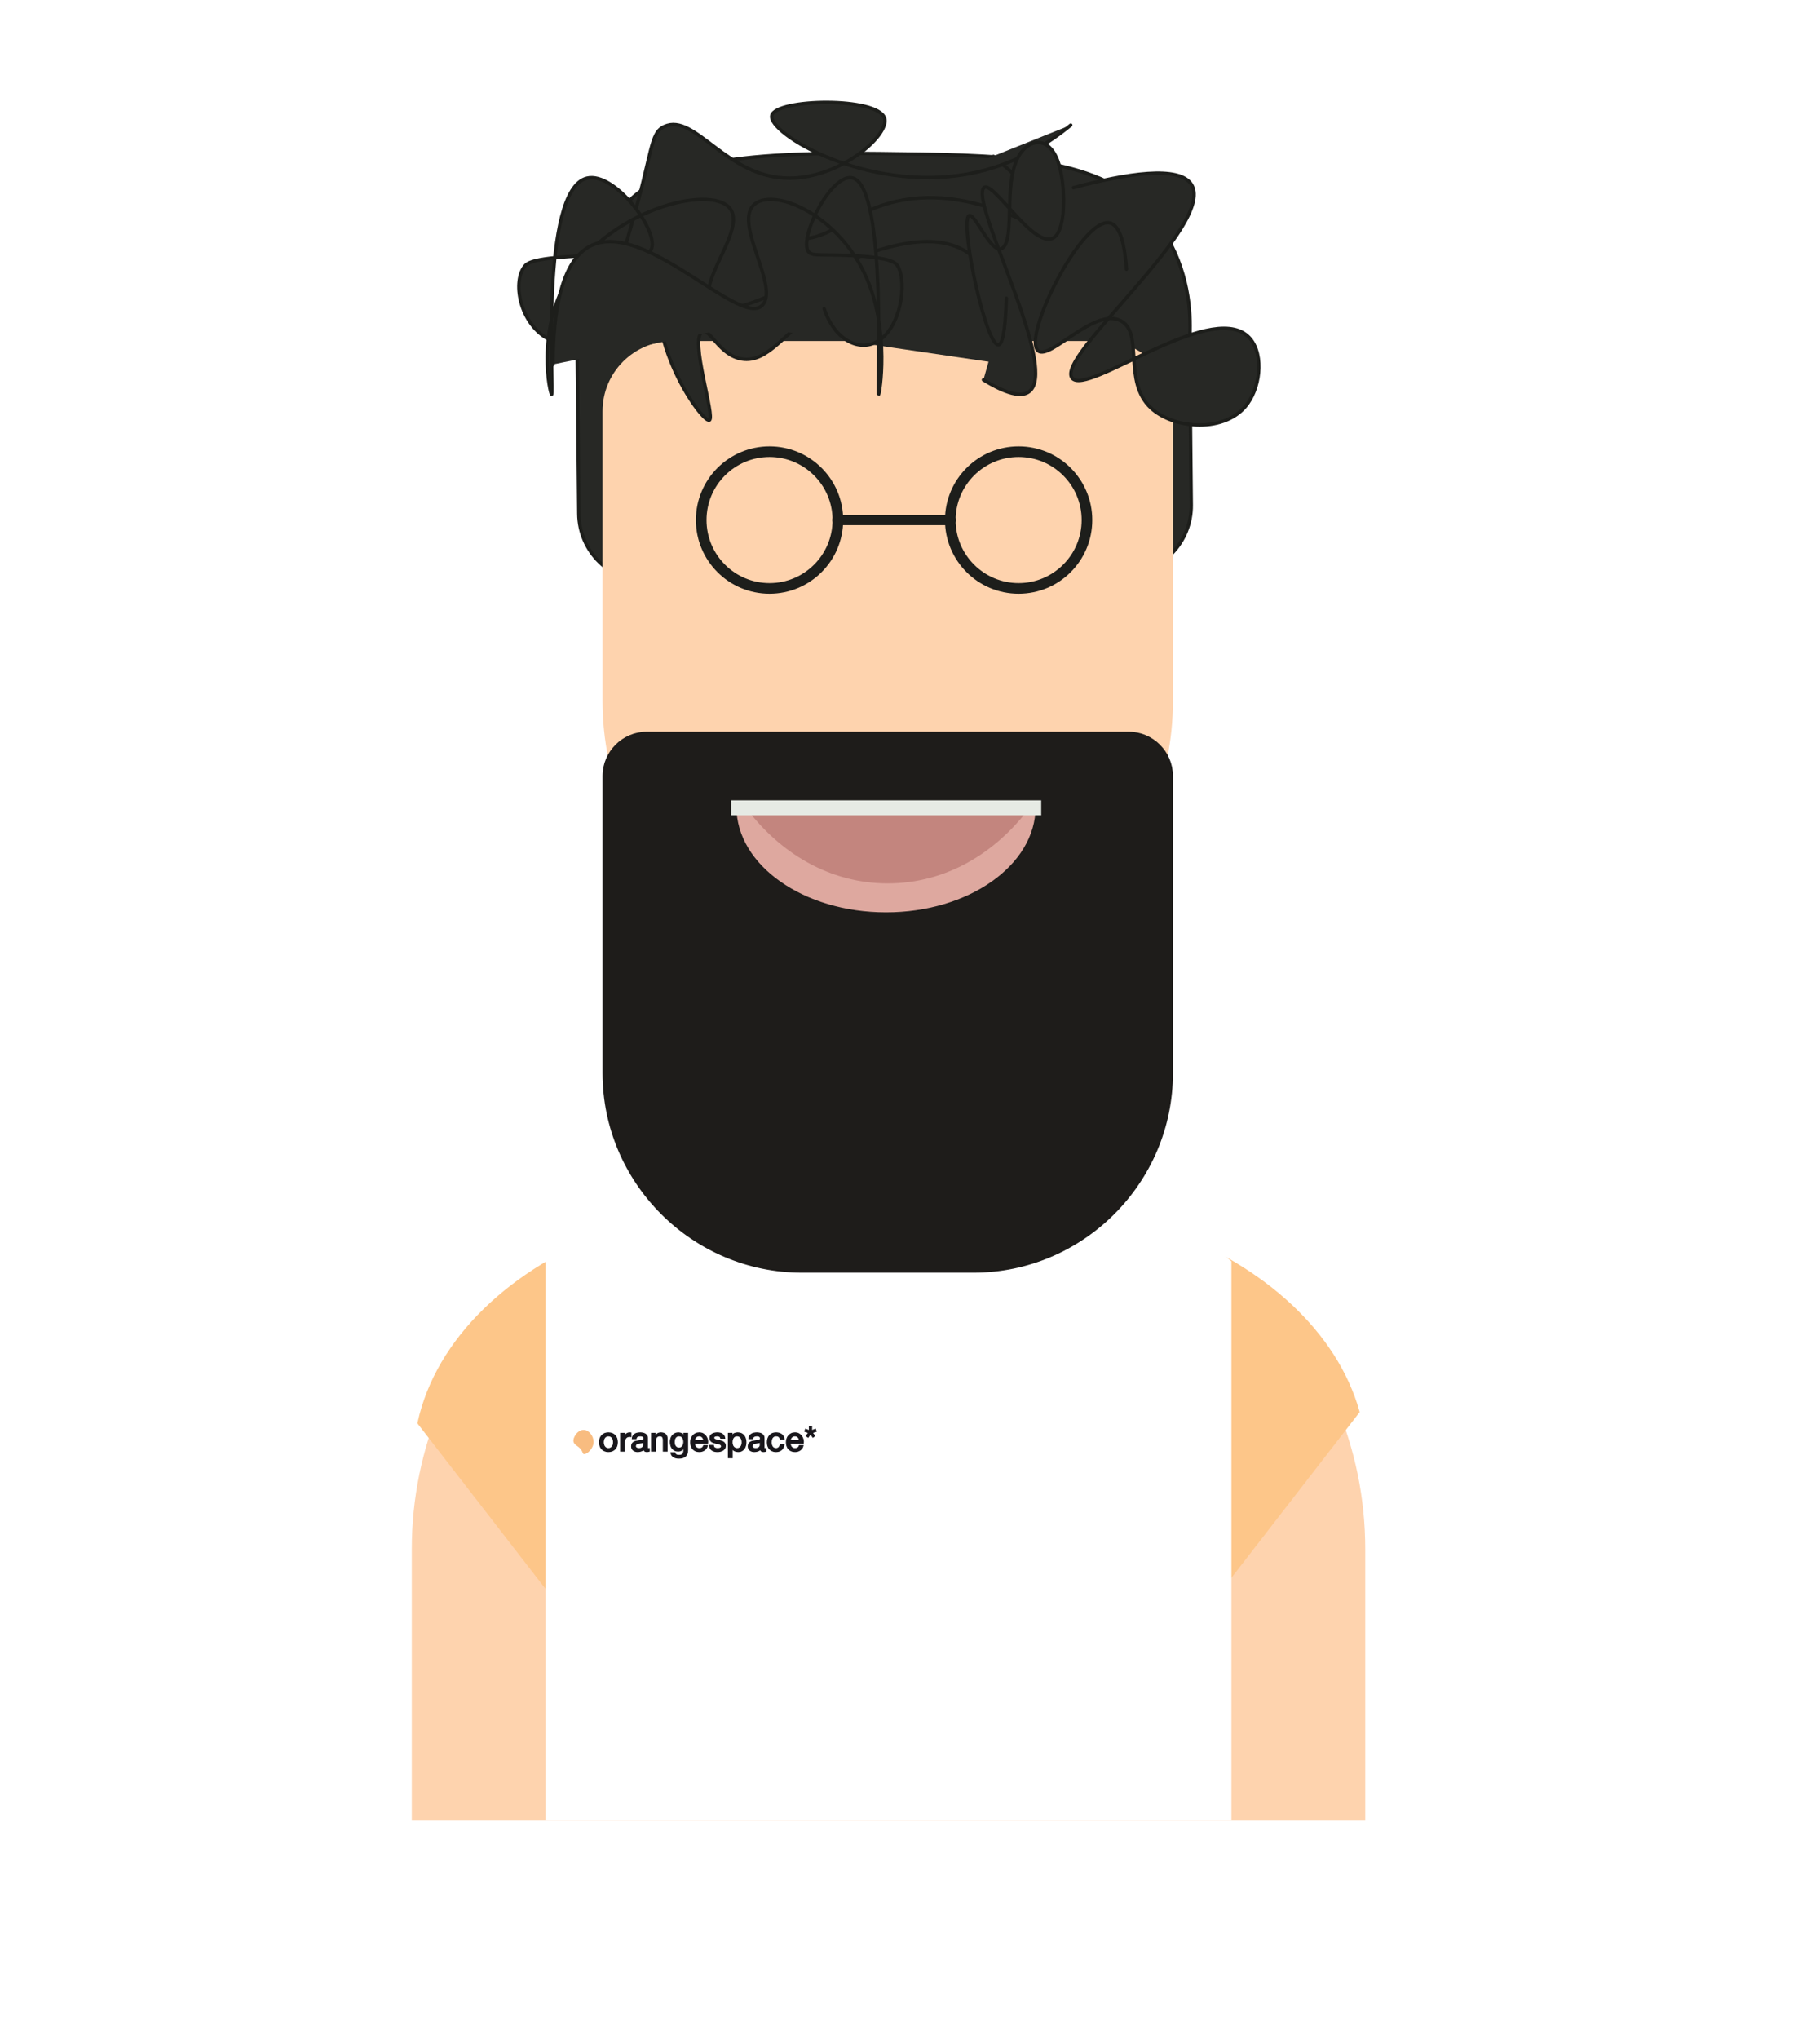 <?xml version="1.0" encoding="UTF-8" standalone="no"?>
<!DOCTYPE svg PUBLIC "-//W3C//DTD SVG 1.1//EN" "http://www.w3.org/Graphics/SVG/1.1/DTD/svg11.dtd">
<svg width="100%" height="100%" viewBox="0 0 2140 2396" version="1.1" xmlns="http://www.w3.org/2000/svg" xmlns:xlink="http://www.w3.org/1999/xlink" xml:space="preserve" xmlns:serif="http://www.serif.com/" style="fill-rule:evenodd;clip-rule:evenodd;stroke-linecap:round;stroke-miterlimit:10;">
    <g transform="matrix(1,0,0,1,-170.157,-555.937)">
        <rect id="Artboard1" x="0" y="0" width="2480.32" height="3507.87" style="fill:white;"/>
        <g id="Artboard11" serif:id="Artboard1">
            <g id="Layer-1" serif:id="Layer 1" transform="matrix(4.167,0,0,4.167,616,488)">
                <g transform="matrix(0.24,0,0,0.24,-172.762,-75.135)">
                    <ellipse cx="1344" cy="1579" rx="1070" ry="1198" style="fill:white;"/>
                </g>
                <g transform="matrix(1,0,0,1,277.767,348.801)">
                    <path d="M0,180.424L-268.087,180.424L-268.087,104.407C-268.087,46.745 -221.342,0 -163.679,0L-104.408,0C-46.745,0 0,46.745 0,104.407L0,180.424Z" style="fill:rgb(254,211,174);fill-rule:nonzero;stroke:rgb(254,211,174);stroke-width:0.96px;"/>
                </g>
                <g transform="matrix(1,0,0,1,276.149,431.678)">
                    <path d="M0,-17.282C-6.234,-39.386 -26.484,-57.922 -53.94,-68.09L-210.116,-68.09C-238.87,-57.44 -259.726,-37.614 -264.85,-14.123L-214.554,50.808L-52.743,50.808L0,-17.282Z" style="fill:rgb(253,198,137);fill-rule:nonzero;stroke:rgb(253,198,137);stroke-width:0.96px;"/>
                </g>
                <g transform="matrix(1,0,0,1.01,172.258,529.225)">
                    <path d="M0,-180.424L-59.272,-180.424C-84.094,-180.424 -106.889,-171.756 -124.807,-157.289L-124.807,0L67.739,0L67.739,-155.461C49.505,-171.024 25.852,-180.424 0,-180.424Z" style="fill:white;fill-rule:nonzero;stroke:white;stroke-width:0.96px;"/>
                </g>
                <g transform="matrix(1,0,0,1,-165.324,-98.845)">
                    <path d="M223.201,525.183C223.128,525.183 223.062,525.171 223.004,525.148C222.793,525.063 222.815,524.869 222.576,524.401C221.785,522.847 220.468,522.856 220.18,521.758C219.998,521.063 220.359,520.42 220.576,520.025C220.999,519.259 221.906,518.368 223,518.368L223.004,518.368C224.529,518.369 225.827,520.105 225.827,521.758C225.827,523.619 224.058,525.183 223.201,525.183Z" style="fill:rgb(248,188,128);fill-rule:nonzero;"/>
                </g>
                <g transform="matrix(1,0,0,1,-165.324,-98.845)">
                    <path d="M231.093,524.292C231.405,524.166 231.668,523.981 231.892,523.747C232.106,523.513 232.272,523.231 232.388,522.909C232.496,522.588 232.554,522.228 232.554,521.838C232.554,521.458 232.496,521.098 232.388,520.776C232.272,520.455 232.106,520.173 231.892,519.939C231.668,519.705 231.405,519.52 231.093,519.384C230.772,519.257 230.411,519.189 230.012,519.189C229.613,519.189 229.252,519.257 228.941,519.384C228.619,519.52 228.356,519.705 228.142,519.939C227.918,520.173 227.753,520.455 227.645,520.776C227.529,521.098 227.47,521.458 227.47,521.838C227.47,522.228 227.529,522.588 227.645,522.909C227.753,523.231 227.918,523.513 228.142,523.747C228.356,523.981 228.619,524.166 228.941,524.292C229.252,524.429 229.613,524.497 230.012,524.497C230.411,524.497 230.772,524.429 231.093,524.292ZM229.369,523.464C229.184,523.357 229.038,523.221 228.921,523.055C228.804,522.89 228.717,522.695 228.668,522.481C228.61,522.276 228.58,522.062 228.58,521.838C228.58,521.624 228.61,521.409 228.668,521.195C228.717,520.981 228.804,520.786 228.921,520.621C229.038,520.455 229.184,520.328 229.369,520.221C229.554,520.114 229.769,520.065 230.012,520.065C230.256,520.065 230.47,520.114 230.655,520.221C230.84,520.328 230.986,520.455 231.103,520.621C231.22,520.786 231.307,520.981 231.366,521.195C231.415,521.409 231.444,521.624 231.444,521.838C231.444,522.062 231.415,522.276 231.366,522.481C231.307,522.695 231.22,522.89 231.103,523.055C230.986,523.221 230.84,523.357 230.655,523.464C230.47,523.572 230.256,523.62 230.012,523.62C229.769,523.62 229.554,523.572 229.369,523.464Z" style="fill:rgb(24,22,27);fill-rule:nonzero;"/>
                </g>
                <g transform="matrix(1,0,0,1,-165.324,-98.845)">
                    <path d="M233.43,524.36L234.541,524.36L234.541,521.965C234.541,521.682 234.58,521.439 234.648,521.224C234.716,521.01 234.813,520.825 234.94,520.679C235.067,520.533 235.213,520.426 235.378,520.348C235.544,520.28 235.719,520.241 235.904,520.241C235.982,520.241 236.06,520.241 236.148,520.251C236.226,520.26 236.304,520.28 236.381,520.289L236.381,519.218C236.333,519.208 236.284,519.208 236.235,519.199C236.187,519.189 236.089,519.189 235.963,519.189C235.797,519.189 235.632,519.218 235.466,519.286C235.3,519.355 235.154,519.432 235.028,519.54C234.891,519.647 234.774,519.773 234.687,519.9C234.589,520.027 234.521,520.163 234.492,520.299L234.473,520.299L234.473,519.325L233.43,519.325L233.43,524.36Z" style="fill:rgb(24,22,27);fill-rule:nonzero;"/>
                </g>
                <g transform="matrix(1,0,0,1,-165.324,-98.845)">
                    <path d="M241.027,520.65C241.027,520.387 240.969,520.153 240.852,519.968C240.735,519.783 240.579,519.637 240.394,519.52C240.2,519.403 239.985,519.316 239.742,519.267C239.498,519.218 239.255,519.189 239.011,519.189C238.729,519.189 238.456,519.218 238.193,519.267C237.93,519.316 237.687,519.413 237.482,519.54C237.268,519.666 237.093,519.841 236.956,520.056C236.82,520.27 236.742,520.543 236.723,520.864L237.833,520.864C237.862,520.591 237.969,520.387 238.174,520.26C238.378,520.134 238.632,520.065 238.943,520.065C239.05,520.065 239.167,520.075 239.294,520.085C239.42,520.104 239.528,520.134 239.635,520.182C239.732,520.231 239.82,520.309 239.888,520.397C239.956,520.484 239.985,520.601 239.985,520.747C239.985,520.913 239.946,521.03 239.868,521.108C239.781,521.195 239.674,521.254 239.537,521.293C239.391,521.332 239.235,521.361 239.05,521.371C238.865,521.39 238.68,521.419 238.476,521.458C238.242,521.487 238.008,521.517 237.784,521.565C237.551,521.614 237.346,521.702 237.161,521.809C236.976,521.916 236.82,522.072 236.713,522.267C236.596,522.461 236.538,522.715 236.538,523.026C236.538,523.27 236.586,523.484 236.684,523.669C236.771,523.854 236.898,524.01 237.064,524.127C237.219,524.253 237.404,524.341 237.609,524.399C237.813,524.468 238.037,524.497 238.261,524.497C238.563,524.497 238.875,524.448 239.196,524.351C239.518,524.253 239.781,524.098 240.005,523.883C240.053,524.107 240.151,524.273 240.297,524.36C240.443,524.448 240.638,524.497 240.862,524.497C240.911,524.497 240.959,524.497 241.027,524.487C241.096,524.477 241.154,524.468 241.222,524.458C241.29,524.448 241.349,524.429 241.417,524.409C241.475,524.399 241.524,524.38 241.563,524.37L241.563,523.601C241.505,523.611 241.456,523.62 241.407,523.62L241.29,523.62C241.183,523.62 241.115,523.591 241.086,523.533C241.047,523.474 241.027,523.377 241.027,523.24L241.027,520.65ZM239.917,522.666C239.917,522.841 239.878,522.987 239.791,523.104C239.703,523.231 239.605,523.328 239.479,523.406C239.352,523.484 239.216,523.542 239.07,523.572C238.924,523.601 238.797,523.62 238.671,523.62C238.573,523.62 238.466,523.611 238.349,523.591C238.223,523.572 238.115,523.533 238.018,523.484C237.911,523.435 237.823,523.377 237.755,523.289C237.687,523.202 237.648,523.104 237.648,522.978C237.648,522.831 237.677,522.715 237.726,522.607C237.775,522.51 237.833,522.432 237.921,522.364C238.008,522.306 238.106,522.257 238.213,522.218C238.32,522.189 238.437,522.159 238.554,522.14C238.797,522.091 239.05,522.062 239.294,522.033C239.537,522.013 239.752,521.945 239.917,521.838L239.917,522.666Z" style="fill:rgb(24,22,27);fill-rule:nonzero;"/>
                </g>
                <g transform="matrix(1,0,0,1,-165.324,-98.845)">
                    <path d="M242.177,524.36L243.287,524.36L243.287,521.39C243.287,521.205 243.316,521.039 243.374,520.874C243.433,520.708 243.511,520.572 243.618,520.445C243.725,520.328 243.852,520.231 243.998,520.163C244.144,520.095 244.319,520.065 244.504,520.065C244.835,520.065 245.079,520.153 245.235,520.328C245.391,520.513 245.478,520.796 245.488,521.195L245.488,524.36L246.598,524.36L246.598,520.903C246.598,520.328 246.442,519.9 246.121,519.617C245.8,519.335 245.371,519.189 244.816,519.189C244.485,519.189 244.183,519.267 243.91,519.423C243.637,519.588 243.413,519.803 243.248,520.085L243.228,520.065L243.228,519.325L242.177,519.325L242.177,524.36Z" style="fill:rgb(24,22,27);fill-rule:nonzero;"/>
                </g>
                <g transform="matrix(1,0,0,1,-165.324,-98.845)">
                    <path d="M252.373,519.325L251.263,519.325L251.263,520.017L251.244,520.017C251.098,519.734 250.893,519.52 250.63,519.384C250.367,519.257 250.075,519.189 249.754,519.189C249.393,519.189 249.082,519.257 248.799,519.393C248.517,519.53 248.273,519.715 248.078,519.939C247.884,520.173 247.738,520.445 247.63,520.747C247.523,521.049 247.475,521.371 247.475,521.711C247.475,522.072 247.514,522.413 247.601,522.734C247.689,523.055 247.825,523.328 248.01,523.572C248.195,523.815 248.429,524.01 248.711,524.146C248.994,524.292 249.335,524.36 249.734,524.36C250.046,524.36 250.338,524.283 250.611,524.127C250.874,523.971 251.088,523.757 251.244,523.474L251.263,523.474L251.263,524.244C251.263,524.662 251.156,524.974 250.952,525.198C250.747,525.422 250.416,525.529 249.968,525.529C249.822,525.529 249.685,525.519 249.559,525.5C249.432,525.49 249.315,525.451 249.208,525.393C249.101,525.344 249.004,525.266 248.926,525.169C248.848,525.071 248.789,524.945 248.76,524.789L247.65,524.789C247.679,525.081 247.757,525.325 247.903,525.529C248.049,525.734 248.225,525.89 248.439,526.016C248.643,526.143 248.877,526.23 249.14,526.279C249.393,526.328 249.646,526.357 249.9,526.357C250.698,526.357 251.312,526.172 251.74,525.792C252.159,525.422 252.373,524.857 252.373,524.098L252.373,519.325ZM249.315,523.338C249.15,523.24 249.013,523.114 248.906,522.958C248.799,522.802 248.711,522.627 248.663,522.422C248.614,522.228 248.585,522.023 248.585,521.819C248.585,521.614 248.604,521.4 248.653,521.185C248.702,520.981 248.77,520.786 248.877,520.621C248.984,520.455 249.121,520.328 249.286,520.221C249.452,520.114 249.666,520.065 249.909,520.065C250.153,520.065 250.357,520.114 250.533,520.202C250.698,520.289 250.844,520.416 250.952,520.572C251.059,520.728 251.137,520.903 251.185,521.108C251.234,521.312 251.263,521.517 251.263,521.731C251.263,521.945 251.244,522.159 251.195,522.364C251.146,522.578 251.068,522.763 250.961,522.929C250.854,523.094 250.708,523.231 250.542,523.328C250.367,523.435 250.153,523.484 249.909,523.484C249.676,523.484 249.481,523.435 249.315,523.338Z" style="fill:rgb(24,22,27);fill-rule:nonzero;"/>
                </g>
                <g transform="matrix(1,0,0,1,-165.324,-98.845)">
                    <path d="M254.311,521.4C254.321,521.215 254.36,521.039 254.428,520.874C254.496,520.708 254.584,520.572 254.701,520.445C254.808,520.328 254.945,520.231 255.11,520.163C255.266,520.095 255.441,520.065 255.636,520.065C255.821,520.065 255.996,520.104 256.152,520.173C256.298,520.251 256.435,520.348 256.542,520.465C256.649,520.591 256.727,520.728 256.795,520.893C256.853,521.059 256.892,521.224 256.902,521.4L254.311,521.4ZM258.012,522.13C258.061,521.75 258.032,521.39 257.944,521.03C257.847,520.679 257.691,520.367 257.486,520.095C257.282,519.822 257.019,519.598 256.707,519.432C256.386,519.267 256.035,519.189 255.636,519.189C255.256,519.189 254.925,519.257 254.623,519.403C254.321,519.549 254.068,519.734 253.863,519.978C253.649,520.221 253.484,520.504 253.376,520.825C253.26,521.147 253.201,521.487 253.201,521.848C253.201,522.237 253.26,522.598 253.367,522.919C253.474,523.24 253.63,523.523 253.844,523.757C254.048,523.99 254.311,524.175 254.613,524.302C254.915,524.429 255.266,524.497 255.665,524.497C255.938,524.497 256.201,524.458 256.454,524.38C256.698,524.312 256.922,524.195 257.126,524.049C257.331,523.903 257.496,523.727 257.642,523.513C257.788,523.299 257.886,523.055 257.944,522.783L256.892,522.783C256.795,523.065 256.649,523.27 256.454,523.406C256.25,523.552 255.987,523.62 255.665,523.62C255.431,523.62 255.227,523.581 255.061,523.494C254.896,523.416 254.75,523.309 254.643,523.172C254.535,523.036 254.448,522.88 254.399,522.695C254.341,522.51 254.311,522.325 254.311,522.13L258.012,522.13Z" style="fill:rgb(24,22,27);fill-rule:nonzero;"/>
                </g>
                <g transform="matrix(1,0,0,1,-165.324,-98.845)">
                    <path d="M258.539,522.744C258.548,523.046 258.607,523.299 258.724,523.513C258.831,523.737 258.987,523.912 259.191,524.059C259.386,524.205 259.62,524.322 259.892,524.39C260.155,524.458 260.448,524.497 260.769,524.497C261.032,524.497 261.295,524.468 261.558,524.409C261.821,524.351 262.064,524.253 262.288,524.127C262.503,524 262.678,523.825 262.814,523.62C262.951,523.416 263.019,523.163 263.019,522.861C263.019,522.617 262.97,522.403 262.882,522.237C262.785,522.072 262.658,521.926 262.512,521.819C262.356,521.711 262.181,521.624 261.986,521.556C261.792,521.487 261.597,521.439 261.392,521.39C261.188,521.341 260.983,521.302 260.788,521.263C260.594,521.224 260.418,521.176 260.272,521.117C260.116,521.069 259.99,521 259.902,520.913C259.805,520.825 259.756,520.718 259.756,520.582C259.756,520.475 259.785,520.377 259.853,520.309C259.922,520.241 260,520.192 260.097,520.153C260.185,520.124 260.292,520.095 260.399,520.085C260.506,520.075 260.594,520.065 260.672,520.065C260.915,520.065 261.139,520.114 261.334,520.202C261.519,520.289 261.645,520.475 261.694,520.737L262.853,520.737C262.824,520.455 262.746,520.221 262.619,520.017C262.493,519.822 262.327,519.666 262.142,519.54C261.947,519.413 261.733,519.325 261.499,519.267C261.256,519.218 261.012,519.189 260.749,519.189C260.525,519.189 260.282,519.208 260.039,519.257C259.785,519.306 259.561,519.384 259.357,519.491C259.152,519.608 258.977,519.754 258.85,519.939C258.714,520.124 258.646,520.358 258.646,520.63C258.646,520.884 258.695,521.098 258.782,521.263C258.87,521.439 258.996,521.585 259.152,521.692C259.298,521.799 259.474,521.887 259.668,521.955C259.853,522.023 260.058,522.072 260.263,522.12C260.467,522.169 260.662,522.208 260.857,522.247C261.051,522.286 261.227,522.335 261.383,522.383C261.529,522.442 261.655,522.52 261.753,522.607C261.85,522.695 261.899,522.812 261.908,522.958C261.918,523.104 261.879,523.211 261.811,523.299C261.733,523.387 261.636,523.455 261.519,523.503C261.402,523.552 261.275,523.581 261.149,523.591C261.012,523.611 260.896,523.62 260.788,523.62C260.487,523.62 260.233,523.552 260.019,523.426C259.805,523.299 259.678,523.065 259.649,522.744L258.539,522.744Z" style="fill:rgb(24,22,27);fill-rule:nonzero;"/>
                </g>
                <g transform="matrix(1,0,0,1,-165.324,-98.845)">
                    <path d="M263.846,526.221L264.957,526.221L264.957,523.708L264.976,523.708C265.064,523.844 265.171,523.961 265.298,524.059C265.424,524.166 265.561,524.244 265.707,524.312C265.853,524.38 266.009,524.419 266.174,524.448C266.34,524.477 266.496,524.497 266.661,524.497C267.031,524.497 267.353,524.419 267.625,524.273C267.898,524.127 268.122,523.932 268.307,523.688C268.482,523.445 268.619,523.172 268.706,522.851C268.794,522.53 268.833,522.208 268.833,521.867C268.833,521.497 268.784,521.147 268.687,520.825C268.59,520.504 268.443,520.212 268.249,519.968C268.054,519.725 267.81,519.54 267.518,519.393C267.216,519.257 266.875,519.189 266.476,519.189C266.155,519.189 265.853,519.247 265.57,519.374C265.288,519.501 265.074,519.715 264.918,520.007L264.898,520.007L264.898,519.325L263.846,519.325L263.846,526.221ZM267.655,522.491C267.606,522.705 267.518,522.89 267.411,523.055C267.294,523.221 267.148,523.357 266.973,523.464C266.797,523.572 266.583,523.62 266.33,523.62C266.106,523.62 265.901,523.572 265.736,523.484C265.561,523.396 265.415,523.27 265.288,523.114C265.161,522.958 265.074,522.773 265.015,522.549C264.947,522.335 264.918,522.101 264.918,521.848C264.918,521.312 265.035,520.874 265.278,520.552C265.512,520.231 265.863,520.065 266.33,520.065C266.554,520.065 266.759,520.114 266.934,520.212C267.109,520.319 267.255,520.445 267.372,520.611C267.489,520.776 267.577,520.971 267.635,521.185C267.693,521.4 267.723,521.624 267.723,521.848C267.723,522.072 267.703,522.286 267.655,522.491Z" style="fill:rgb(24,22,27);fill-rule:nonzero;"/>
                </g>
                <g transform="matrix(1,0,0,1,-165.324,-98.845)">
                    <path d="M273.936,520.65C273.936,520.387 273.878,520.153 273.761,519.968C273.644,519.783 273.488,519.637 273.303,519.52C273.108,519.403 272.894,519.316 272.651,519.267C272.407,519.218 272.164,519.189 271.92,519.189C271.638,519.189 271.365,519.218 271.102,519.267C270.839,519.316 270.596,519.413 270.391,519.54C270.177,519.666 270.002,519.841 269.865,520.056C269.729,520.27 269.651,520.543 269.631,520.864L270.742,520.864C270.771,520.591 270.878,520.387 271.083,520.26C271.287,520.134 271.54,520.065 271.852,520.065C271.959,520.065 272.076,520.075 272.203,520.085C272.329,520.104 272.436,520.134 272.544,520.182C272.641,520.231 272.729,520.309 272.797,520.397C272.865,520.484 272.894,520.601 272.894,520.747C272.894,520.913 272.855,521.03 272.777,521.108C272.69,521.195 272.582,521.254 272.446,521.293C272.3,521.332 272.144,521.361 271.959,521.371C271.774,521.39 271.589,521.419 271.385,521.458C271.151,521.487 270.917,521.517 270.693,521.565C270.459,521.614 270.255,521.702 270.07,521.809C269.885,521.916 269.729,522.072 269.622,522.267C269.505,522.461 269.446,522.715 269.446,523.026C269.446,523.27 269.495,523.484 269.593,523.669C269.68,523.854 269.807,524.01 269.972,524.127C270.128,524.253 270.313,524.341 270.518,524.399C270.722,524.468 270.946,524.497 271.17,524.497C271.472,524.497 271.784,524.448 272.105,524.351C272.427,524.253 272.69,524.098 272.914,523.883C272.962,524.107 273.06,524.273 273.206,524.36C273.352,524.448 273.547,524.497 273.771,524.497C273.819,524.497 273.868,524.497 273.936,524.487C274.004,524.477 274.063,524.468 274.131,524.458C274.199,524.448 274.258,524.429 274.326,524.409C274.384,524.399 274.433,524.38 274.472,524.37L274.472,523.601C274.413,523.611 274.365,523.62 274.316,523.62L274.199,523.62C274.092,523.62 274.024,523.591 273.995,523.533C273.956,523.474 273.936,523.377 273.936,523.24L273.936,520.65ZM272.826,522.666C272.826,522.841 272.787,522.987 272.699,523.104C272.612,523.231 272.514,523.328 272.388,523.406C272.261,523.484 272.125,523.542 271.979,523.572C271.833,523.601 271.706,523.62 271.579,523.62C271.482,523.62 271.375,523.611 271.258,523.591C271.131,523.572 271.024,523.533 270.927,523.484C270.82,523.435 270.732,523.377 270.664,523.289C270.596,523.202 270.557,523.104 270.557,522.978C270.557,522.831 270.586,522.715 270.635,522.607C270.683,522.51 270.742,522.432 270.829,522.364C270.917,522.306 271.014,522.257 271.122,522.218C271.229,522.189 271.346,522.159 271.462,522.14C271.706,522.091 271.959,522.062 272.203,522.033C272.446,522.013 272.66,521.945 272.826,521.838L272.826,522.666Z" style="fill:rgb(24,22,27);fill-rule:nonzero;"/>
                </g>
                <g transform="matrix(1,0,0,1,-165.324,-98.845)">
                    <path d="M279.595,521.01C279.565,520.699 279.488,520.426 279.361,520.202C279.234,519.978 279.069,519.783 278.864,519.637C278.66,519.491 278.426,519.374 278.163,519.296C277.9,519.228 277.618,519.189 277.325,519.189C276.907,519.189 276.546,519.257 276.244,519.393C275.933,519.54 275.67,519.725 275.465,519.968C275.261,520.212 275.105,520.504 274.998,520.835C274.891,521.166 274.842,521.517 274.842,521.896C274.842,522.267 274.9,522.607 275.007,522.929C275.115,523.25 275.27,523.523 275.475,523.747C275.679,523.981 275.942,524.166 276.244,524.292C276.546,524.429 276.887,524.497 277.286,524.497C277.939,524.497 278.455,524.322 278.854,523.971C279.244,523.63 279.488,523.124 279.595,522.471L278.484,522.471C278.436,522.831 278.299,523.114 278.095,523.318C277.881,523.523 277.608,523.62 277.286,523.62C277.043,523.62 276.838,523.572 276.673,523.464C276.507,523.367 276.371,523.24 276.264,523.075C276.157,522.909 276.079,522.724 276.03,522.52C275.981,522.315 275.952,522.101 275.952,521.896C275.952,521.517 276.001,521.205 276.089,520.961C276.176,520.728 276.293,520.543 276.429,520.406C276.566,520.28 276.712,520.182 276.877,520.134C277.043,520.085 277.189,520.065 277.335,520.065C277.647,520.065 277.91,520.143 278.114,520.299C278.319,520.465 278.436,520.699 278.484,521.01L279.595,521.01Z" style="fill:rgb(24,22,27);fill-rule:nonzero;"/>
                </g>
                <g transform="matrix(1,0,0,1,-165.324,-98.845)">
                    <path d="M281.319,521.4C281.329,521.215 281.368,521.039 281.436,520.874C281.504,520.708 281.592,520.572 281.708,520.445C281.816,520.328 281.952,520.231 282.117,520.163C282.273,520.095 282.449,520.065 282.643,520.065C282.828,520.065 283.004,520.104 283.16,520.173C283.306,520.251 283.442,520.348 283.549,520.465C283.656,520.591 283.734,520.728 283.802,520.893C283.861,521.059 283.9,521.224 283.91,521.4L281.319,521.4ZM285.02,522.13C285.068,521.75 285.039,521.39 284.952,521.03C284.854,520.679 284.698,520.367 284.494,520.095C284.289,519.822 284.026,519.598 283.715,519.432C283.393,519.267 283.043,519.189 282.643,519.189C282.264,519.189 281.932,519.257 281.631,519.403C281.329,519.549 281.075,519.734 280.871,519.978C280.657,520.221 280.491,520.504 280.384,520.825C280.267,521.147 280.209,521.487 280.209,521.848C280.209,522.237 280.267,522.598 280.374,522.919C280.481,523.24 280.637,523.523 280.851,523.757C281.056,523.99 281.319,524.175 281.621,524.302C281.923,524.429 282.273,524.497 282.673,524.497C282.945,524.497 283.208,524.458 283.462,524.38C283.705,524.312 283.929,524.195 284.134,524.049C284.338,523.903 284.504,523.727 284.65,523.513C284.796,523.299 284.893,523.055 284.952,522.783L283.9,522.783C283.802,523.065 283.656,523.27 283.462,523.406C283.257,523.552 282.994,523.62 282.673,523.62C282.439,523.62 282.234,523.581 282.069,523.494C281.903,523.416 281.757,523.309 281.65,523.172C281.543,523.036 281.455,522.88 281.407,522.695C281.348,522.51 281.319,522.325 281.319,522.13L285.02,522.13Z" style="fill:rgb(24,22,27);fill-rule:nonzero;"/>
                </g>
                <g transform="matrix(1,0,0,1,-165.324,-98.845)">
                    <path d="M286.5,519.16L285.818,520.075L286.364,520.455L287.026,519.501L287.717,520.455L288.234,520.075L287.552,519.16L288.662,518.79L288.428,518.157L287.367,518.575L287.367,517.407L286.705,517.407L286.705,518.575L285.633,518.157L285.419,518.79L286.5,519.16Z" style="fill:rgb(24,22,27);fill-rule:nonzero;"/>
                </g>
                <g transform="matrix(1,0,0,1,-165.324,-98.845)">
                    <path d="M231.093,524.292C231.405,524.166 231.668,523.981 231.892,523.747C232.106,523.513 232.272,523.231 232.388,522.909C232.496,522.588 232.554,522.228 232.554,521.838C232.554,521.458 232.496,521.098 232.388,520.776C232.272,520.455 232.106,520.173 231.892,519.939C231.668,519.705 231.405,519.52 231.093,519.384C230.772,519.257 230.411,519.189 230.012,519.189C229.613,519.189 229.252,519.257 228.941,519.384C228.619,519.52 228.356,519.705 228.142,519.939C227.918,520.173 227.753,520.455 227.645,520.776C227.529,521.098 227.47,521.458 227.47,521.838C227.47,522.228 227.529,522.588 227.645,522.909C227.753,523.231 227.918,523.513 228.142,523.747C228.356,523.981 228.619,524.166 228.941,524.292C229.252,524.429 229.613,524.497 230.012,524.497C230.411,524.497 230.772,524.429 231.093,524.292ZM229.369,523.464C229.184,523.357 229.038,523.221 228.921,523.055C228.804,522.89 228.717,522.695 228.668,522.481C228.61,522.276 228.58,522.062 228.58,521.838C228.58,521.624 228.61,521.409 228.668,521.195C228.717,520.981 228.804,520.786 228.921,520.621C229.038,520.455 229.184,520.328 229.369,520.221C229.554,520.114 229.769,520.065 230.012,520.065C230.256,520.065 230.47,520.114 230.655,520.221C230.84,520.328 230.986,520.455 231.103,520.621C231.22,520.786 231.307,520.981 231.366,521.195C231.415,521.409 231.444,521.624 231.444,521.838C231.444,522.062 231.415,522.276 231.366,522.481C231.307,522.695 231.22,522.89 231.103,523.055C230.986,523.221 230.84,523.357 230.655,523.464C230.47,523.572 230.256,523.62 230.012,523.62C229.769,523.62 229.554,523.572 229.369,523.464ZM233.431,524.36L234.541,524.36L234.541,521.965C234.541,521.682 234.58,521.439 234.648,521.224C234.716,521.01 234.814,520.825 234.94,520.679C235.067,520.533 235.213,520.426 235.379,520.348C235.544,520.28 235.72,520.241 235.905,520.241C235.983,520.241 236.06,520.241 236.148,520.251C236.226,520.26 236.304,520.28 236.382,520.289L236.382,519.218C236.333,519.208 236.284,519.208 236.236,519.199C236.187,519.189 236.09,519.189 235.963,519.189C235.797,519.189 235.632,519.218 235.466,519.286C235.301,519.355 235.155,519.432 235.028,519.54C234.892,519.647 234.775,519.773 234.687,519.9C234.59,520.027 234.522,520.163 234.492,520.299L234.473,520.299L234.473,519.325L233.431,519.325L233.431,524.36ZM241.028,520.65C241.028,520.387 240.97,520.153 240.853,519.968C240.736,519.783 240.58,519.637 240.395,519.52C240.2,519.403 239.986,519.316 239.742,519.267C239.499,519.218 239.255,519.189 239.012,519.189C238.729,519.189 238.457,519.218 238.194,519.267C237.931,519.316 237.687,519.413 237.483,519.54C237.269,519.666 237.093,519.841 236.957,520.056C236.821,520.27 236.743,520.543 236.723,520.864L237.833,520.864C237.863,520.591 237.97,520.387 238.174,520.26C238.379,520.134 238.632,520.065 238.944,520.065C239.051,520.065 239.168,520.075 239.294,520.085C239.421,520.104 239.528,520.134 239.635,520.182C239.733,520.231 239.82,520.309 239.888,520.397C239.957,520.484 239.986,520.601 239.986,520.747C239.986,520.913 239.947,521.03 239.869,521.108C239.781,521.195 239.674,521.254 239.538,521.293C239.392,521.332 239.236,521.361 239.051,521.371C238.866,521.39 238.681,521.419 238.476,521.458C238.243,521.487 238.009,521.517 237.785,521.565C237.551,521.614 237.347,521.702 237.161,521.809C236.976,521.916 236.821,522.072 236.713,522.267C236.597,522.461 236.538,522.715 236.538,523.026C236.538,523.27 236.587,523.484 236.684,523.669C236.772,523.854 236.899,524.01 237.064,524.127C237.22,524.253 237.405,524.341 237.609,524.399C237.814,524.468 238.038,524.497 238.262,524.497C238.564,524.497 238.876,524.448 239.197,524.351C239.518,524.253 239.781,524.098 240.005,523.883C240.054,524.107 240.151,524.273 240.298,524.36C240.444,524.448 240.638,524.497 240.862,524.497C240.911,524.497 240.96,524.497 241.028,524.487C241.096,524.477 241.155,524.468 241.223,524.458C241.291,524.448 241.349,524.429 241.418,524.409C241.476,524.399 241.525,524.38 241.564,524.37L241.564,523.601C241.505,523.611 241.456,523.62 241.408,523.62L241.291,523.62C241.184,523.62 241.116,523.591 241.086,523.533C241.047,523.474 241.028,523.377 241.028,523.24L241.028,520.65ZM239.918,522.666C239.918,522.841 239.879,522.987 239.791,523.104C239.703,523.231 239.606,523.328 239.479,523.406C239.353,523.484 239.216,523.542 239.07,523.572C238.924,523.601 238.798,523.62 238.671,523.62C238.574,523.62 238.467,523.611 238.35,523.591C238.223,523.572 238.116,523.533 238.019,523.484C237.911,523.435 237.824,523.377 237.756,523.289C237.687,523.202 237.648,523.104 237.648,522.978C237.648,522.831 237.678,522.715 237.726,522.607C237.775,522.51 237.833,522.432 237.921,522.364C238.009,522.306 238.106,522.257 238.213,522.218C238.32,522.189 238.437,522.159 238.554,522.14C238.798,522.091 239.051,522.062 239.294,522.033C239.538,522.013 239.752,521.945 239.918,521.838L239.918,522.666ZM242.177,524.36L243.287,524.36L243.287,521.39C243.287,521.205 243.316,521.039 243.375,520.874C243.433,520.708 243.511,520.572 243.618,520.445C243.725,520.328 243.852,520.231 243.998,520.163C244.144,520.095 244.319,520.065 244.505,520.065C244.836,520.065 245.079,520.153 245.235,520.328C245.391,520.513 245.478,520.796 245.488,521.195L245.488,524.36L246.598,524.36L246.598,520.903C246.598,520.328 246.443,519.9 246.121,519.617C245.8,519.335 245.371,519.189 244.816,519.189C244.485,519.189 244.183,519.267 243.91,519.423C243.638,519.588 243.414,519.803 243.248,520.085L243.229,520.065L243.229,519.325L242.177,519.325L242.177,524.36ZM252.373,519.325L251.263,519.325L251.263,520.017L251.243,520.017C251.097,519.734 250.893,519.52 250.63,519.384C250.367,519.257 250.075,519.189 249.753,519.189C249.393,519.189 249.081,519.257 248.799,519.393C248.516,519.53 248.273,519.715 248.078,519.939C247.883,520.173 247.737,520.445 247.63,520.747C247.523,521.049 247.474,521.371 247.474,521.711C247.474,522.072 247.513,522.413 247.601,522.734C247.689,523.055 247.825,523.328 248.01,523.572C248.195,523.815 248.429,524.01 248.711,524.146C248.994,524.292 249.335,524.36 249.734,524.36C250.046,524.36 250.338,524.283 250.61,524.127C250.873,523.971 251.088,523.757 251.243,523.474L251.263,523.474L251.263,524.244C251.263,524.662 251.156,524.974 250.951,525.198C250.747,525.422 250.416,525.529 249.968,525.529C249.822,525.529 249.685,525.519 249.559,525.5C249.432,525.49 249.315,525.451 249.208,525.393C249.101,525.344 249.003,525.266 248.926,525.169C248.848,525.071 248.789,524.945 248.76,524.789L247.65,524.789C247.679,525.081 247.757,525.325 247.903,525.529C248.049,525.734 248.224,525.89 248.439,526.016C248.643,526.143 248.877,526.23 249.14,526.279C249.393,526.328 249.646,526.357 249.899,526.357C250.698,526.357 251.312,526.172 251.74,525.792C252.159,525.422 252.373,524.857 252.373,524.098L252.373,519.325ZM249.315,523.338C249.15,523.24 249.013,523.114 248.906,522.958C248.799,522.802 248.711,522.627 248.663,522.422C248.614,522.228 248.585,522.023 248.585,521.819C248.585,521.614 248.604,521.4 248.653,521.185C248.702,520.981 248.77,520.786 248.877,520.621C248.984,520.455 249.12,520.328 249.286,520.221C249.451,520.114 249.666,520.065 249.909,520.065C250.153,520.065 250.357,520.114 250.533,520.202C250.698,520.289 250.844,520.416 250.951,520.572C251.058,520.728 251.136,520.903 251.185,521.108C251.234,521.312 251.263,521.517 251.263,521.731C251.263,521.945 251.243,522.159 251.195,522.364C251.146,522.578 251.068,522.763 250.961,522.929C250.854,523.094 250.708,523.231 250.542,523.328C250.367,523.435 250.153,523.484 249.909,523.484C249.675,523.484 249.481,523.435 249.315,523.338ZM254.312,521.4C254.321,521.215 254.36,521.039 254.429,520.874C254.497,520.708 254.584,520.572 254.701,520.445C254.808,520.328 254.945,520.231 255.11,520.163C255.266,520.095 255.441,520.065 255.636,520.065C255.821,520.065 255.997,520.104 256.152,520.173C256.298,520.251 256.435,520.348 256.542,520.465C256.649,520.591 256.727,520.728 256.795,520.893C256.854,521.059 256.893,521.224 256.902,521.4L254.312,521.4ZM258.013,522.13C258.061,521.75 258.032,521.39 257.944,521.03C257.847,520.679 257.691,520.367 257.487,520.095C257.282,519.822 257.019,519.598 256.708,519.432C256.386,519.267 256.036,519.189 255.636,519.189C255.256,519.189 254.925,519.257 254.623,519.403C254.321,519.549 254.068,519.734 253.864,519.978C253.649,520.221 253.484,520.504 253.377,520.825C253.26,521.147 253.201,521.487 253.201,521.848C253.201,522.237 253.26,522.598 253.367,522.919C253.474,523.24 253.63,523.523 253.844,523.757C254.049,523.99 254.312,524.175 254.614,524.302C254.915,524.429 255.266,524.497 255.665,524.497C255.938,524.497 256.201,524.458 256.454,524.38C256.698,524.312 256.922,524.195 257.126,524.049C257.331,523.903 257.496,523.727 257.642,523.513C257.789,523.299 257.886,523.055 257.944,522.783L256.893,522.783C256.795,523.065 256.649,523.27 256.454,523.406C256.25,523.552 255.987,523.62 255.665,523.62C255.432,523.62 255.227,523.581 255.062,523.494C254.896,523.416 254.75,523.309 254.643,523.172C254.536,523.036 254.448,522.88 254.399,522.695C254.341,522.51 254.312,522.325 254.312,522.13L258.013,522.13ZM258.539,522.744C258.549,523.046 258.607,523.299 258.724,523.513C258.831,523.737 258.987,523.912 259.192,524.059C259.386,524.205 259.62,524.322 259.893,524.39C260.156,524.458 260.448,524.497 260.769,524.497C261.032,524.497 261.295,524.468 261.558,524.409C261.821,524.351 262.065,524.253 262.289,524.127C262.503,524 262.678,523.825 262.815,523.62C262.951,523.416 263.019,523.163 263.019,522.861C263.019,522.617 262.971,522.403 262.883,522.237C262.785,522.072 262.659,521.926 262.513,521.819C262.357,521.711 262.182,521.624 261.987,521.556C261.792,521.487 261.597,521.439 261.393,521.39C261.188,521.341 260.984,521.302 260.789,521.263C260.594,521.224 260.419,521.176 260.273,521.117C260.117,521.069 259.99,521 259.903,520.913C259.805,520.825 259.757,520.718 259.757,520.582C259.757,520.475 259.786,520.377 259.854,520.309C259.922,520.241 260,520.192 260.097,520.153C260.185,520.124 260.292,520.095 260.399,520.085C260.506,520.075 260.594,520.065 260.672,520.065C260.916,520.065 261.14,520.114 261.334,520.202C261.519,520.289 261.646,520.475 261.695,520.737L262.854,520.737C262.824,520.455 262.747,520.221 262.62,520.017C262.493,519.822 262.328,519.666 262.143,519.54C261.948,519.413 261.734,519.325 261.5,519.267C261.256,519.218 261.013,519.189 260.75,519.189C260.526,519.189 260.282,519.208 260.039,519.257C259.786,519.306 259.562,519.384 259.357,519.491C259.153,519.608 258.977,519.754 258.851,519.939C258.714,520.124 258.646,520.358 258.646,520.63C258.646,520.884 258.695,521.098 258.783,521.263C258.87,521.439 258.997,521.585 259.153,521.692C259.299,521.799 259.474,521.887 259.669,521.955C259.854,522.023 260.058,522.072 260.263,522.12C260.468,522.169 260.662,522.208 260.857,522.247C261.052,522.286 261.227,522.335 261.383,522.383C261.529,522.442 261.656,522.52 261.753,522.607C261.851,522.695 261.899,522.812 261.909,522.958C261.919,523.104 261.88,523.211 261.812,523.299C261.734,523.387 261.636,523.455 261.519,523.503C261.403,523.552 261.276,523.581 261.149,523.591C261.013,523.611 260.896,523.62 260.789,523.62C260.487,523.62 260.234,523.552 260.02,523.426C259.805,523.299 259.679,523.065 259.649,522.744L258.539,522.744ZM263.846,526.221L264.956,526.221L264.956,523.708L264.976,523.708C265.063,523.844 265.171,523.961 265.297,524.059C265.424,524.166 265.56,524.244 265.706,524.312C265.852,524.38 266.008,524.419 266.174,524.448C266.339,524.477 266.495,524.497 266.661,524.497C267.031,524.497 267.352,524.419 267.625,524.273C267.898,524.127 268.122,523.932 268.307,523.688C268.482,523.445 268.618,523.172 268.706,522.851C268.794,522.53 268.833,522.208 268.833,521.867C268.833,521.497 268.784,521.147 268.686,520.825C268.589,520.504 268.443,520.212 268.248,519.968C268.053,519.725 267.81,519.54 267.518,519.393C267.216,519.257 266.875,519.189 266.476,519.189C266.154,519.189 265.852,519.247 265.57,519.374C265.287,519.501 265.073,519.715 264.917,520.007L264.898,520.007L264.898,519.325L263.846,519.325L263.846,526.221ZM267.654,522.491C267.605,522.705 267.518,522.89 267.411,523.055C267.294,523.221 267.148,523.357 266.972,523.464C266.797,523.572 266.583,523.62 266.33,523.62C266.106,523.62 265.901,523.572 265.736,523.484C265.56,523.396 265.414,523.27 265.287,523.114C265.161,522.958 265.073,522.773 265.015,522.549C264.947,522.335 264.917,522.101 264.917,521.848C264.917,521.312 265.034,520.874 265.278,520.552C265.511,520.231 265.862,520.065 266.33,520.065C266.554,520.065 266.758,520.114 266.933,520.212C267.109,520.319 267.255,520.445 267.372,520.611C267.489,520.776 267.576,520.971 267.635,521.185C267.693,521.4 267.722,521.624 267.722,521.848C267.722,522.072 267.703,522.286 267.654,522.491ZM273.936,520.65C273.936,520.387 273.878,520.153 273.761,519.968C273.644,519.783 273.488,519.637 273.303,519.52C273.108,519.403 272.894,519.316 272.65,519.267C272.407,519.218 272.163,519.189 271.92,519.189C271.638,519.189 271.365,519.218 271.102,519.267C270.839,519.316 270.595,519.413 270.391,519.54C270.177,519.666 270.001,519.841 269.865,520.056C269.729,520.27 269.651,520.543 269.631,520.864L270.741,520.864C270.771,520.591 270.878,520.387 271.082,520.26C271.287,520.134 271.54,520.065 271.852,520.065C271.959,520.065 272.076,520.075 272.202,520.085C272.329,520.104 272.436,520.134 272.543,520.182C272.641,520.231 272.728,520.309 272.796,520.397C272.865,520.484 272.894,520.601 272.894,520.747C272.894,520.913 272.855,521.03 272.777,521.108C272.689,521.195 272.582,521.254 272.446,521.293C272.3,521.332 272.144,521.361 271.959,521.371C271.774,521.39 271.589,521.419 271.384,521.458C271.151,521.487 270.917,521.517 270.693,521.565C270.459,521.614 270.255,521.702 270.069,521.809C269.884,521.916 269.729,522.072 269.621,522.267C269.505,522.461 269.446,522.715 269.446,523.026C269.446,523.27 269.495,523.484 269.592,523.669C269.68,523.854 269.807,524.01 269.972,524.127C270.128,524.253 270.313,524.341 270.517,524.399C270.722,524.468 270.946,524.497 271.17,524.497C271.472,524.497 271.784,524.448 272.105,524.351C272.426,524.253 272.689,524.098 272.913,523.883C272.962,524.107 273.059,524.273 273.206,524.36C273.352,524.448 273.546,524.497 273.77,524.497C273.819,524.497 273.868,524.497 273.936,524.487C274.004,524.477 274.063,524.468 274.131,524.458C274.199,524.448 274.257,524.429 274.326,524.409C274.384,524.399 274.433,524.38 274.472,524.37L274.472,523.601C274.413,523.611 274.364,523.62 274.316,523.62L274.199,523.62C274.092,523.62 274.024,523.591 273.994,523.533C273.955,523.474 273.936,523.377 273.936,523.24L273.936,520.65ZM272.826,522.666C272.826,522.841 272.787,522.987 272.699,523.104C272.611,523.231 272.514,523.328 272.387,523.406C272.261,523.484 272.124,523.542 271.978,523.572C271.832,523.601 271.706,523.62 271.579,523.62C271.482,523.62 271.375,523.611 271.258,523.591C271.131,523.572 271.024,523.533 270.927,523.484C270.819,523.435 270.732,523.377 270.664,523.289C270.595,523.202 270.556,523.104 270.556,522.978C270.556,522.831 270.586,522.715 270.634,522.607C270.683,522.51 270.741,522.432 270.829,522.364C270.917,522.306 271.014,522.257 271.121,522.218C271.228,522.189 271.345,522.159 271.462,522.14C271.706,522.091 271.959,522.062 272.202,522.033C272.446,522.013 272.66,521.945 272.826,521.838L272.826,522.666ZM279.594,521.01C279.565,520.699 279.487,520.426 279.36,520.202C279.234,519.978 279.068,519.783 278.864,519.637C278.659,519.491 278.425,519.374 278.162,519.296C277.9,519.228 277.617,519.189 277.325,519.189C276.906,519.189 276.546,519.257 276.244,519.393C275.932,519.54 275.669,519.725 275.465,519.968C275.26,520.212 275.104,520.504 274.997,520.835C274.89,521.166 274.841,521.517 274.841,521.896C274.841,522.267 274.9,522.607 275.007,522.929C275.114,523.25 275.27,523.523 275.474,523.747C275.679,523.981 275.942,524.166 276.244,524.292C276.546,524.429 276.887,524.497 277.286,524.497C277.938,524.497 278.455,524.322 278.854,523.971C279.244,523.63 279.487,523.124 279.594,522.471L278.484,522.471C278.435,522.831 278.299,523.114 278.094,523.318C277.88,523.523 277.607,523.62 277.286,523.62C277.042,523.62 276.838,523.572 276.672,523.464C276.507,523.367 276.37,523.24 276.263,523.075C276.156,522.909 276.078,522.724 276.03,522.52C275.981,522.315 275.952,522.101 275.952,521.896C275.952,521.517 276,521.205 276.088,520.961C276.176,520.728 276.293,520.543 276.429,520.406C276.565,520.28 276.711,520.182 276.877,520.134C277.042,520.085 277.189,520.065 277.335,520.065C277.646,520.065 277.909,520.143 278.114,520.299C278.318,520.465 278.435,520.699 278.484,521.01L279.594,521.01ZM281.319,521.4C281.328,521.215 281.367,521.039 281.436,520.874C281.504,520.708 281.591,520.572 281.708,520.445C281.815,520.328 281.952,520.231 282.117,520.163C282.273,520.095 282.448,520.065 282.643,520.065C282.828,520.065 283.004,520.104 283.159,520.173C283.305,520.251 283.442,520.348 283.549,520.465C283.656,520.591 283.734,520.728 283.802,520.893C283.861,521.059 283.9,521.224 283.909,521.4L281.319,521.4ZM285.02,522.13C285.068,521.75 285.039,521.39 284.951,521.03C284.854,520.679 284.698,520.367 284.494,520.095C284.289,519.822 284.026,519.598 283.715,519.432C283.393,519.267 283.043,519.189 282.643,519.189C282.263,519.189 281.932,519.257 281.63,519.403C281.328,519.549 281.075,519.734 280.871,519.978C280.656,520.221 280.491,520.504 280.384,520.825C280.267,521.147 280.208,521.487 280.208,521.848C280.208,522.237 280.267,522.598 280.374,522.919C280.481,523.24 280.637,523.523 280.851,523.757C281.056,523.99 281.319,524.175 281.621,524.302C281.922,524.429 282.273,524.497 282.672,524.497C282.945,524.497 283.208,524.458 283.461,524.38C283.705,524.312 283.929,524.195 284.133,524.049C284.338,523.903 284.503,523.727 284.649,523.513C284.796,523.299 284.893,523.055 284.951,522.783L283.9,522.783C283.802,523.065 283.656,523.27 283.461,523.406C283.257,523.552 282.994,523.62 282.672,523.62C282.439,523.62 282.234,523.581 282.069,523.494C281.903,523.416 281.757,523.309 281.65,523.172C281.543,523.036 281.455,522.88 281.406,522.695C281.348,522.51 281.319,522.325 281.319,522.13L285.02,522.13ZM286.5,519.16L285.818,520.075L286.363,520.455L287.026,519.501L287.717,520.455L288.233,520.075L287.551,519.16L288.662,518.79L288.428,518.157L287.366,518.575L287.366,517.407L286.704,517.407L286.704,518.575L285.633,518.157L285.419,518.79L286.5,519.16Z" style="fill:none;stroke:rgb(24,22,27);stroke-width:0.25px;stroke-linecap:butt;stroke-miterlimit:2;"/>
                </g>
                <g transform="matrix(1,0,0,1,141.26,179.949)">
                    <path d="M0,-120.339C32.44,-119.912 60.992,-120.221 76.078,-103.729C79.03,-100.501 81.16,-96.588 81.16,-96.587C87.635,-85.349 87.855,-73.983 87.43,-67.662C87.584,-52.192 87.74,-36.722 87.894,-21.252C88,-10.628 79.506,-1.913 68.883,-1.746L-65.31,0.359C-76.019,0.527 -84.819,-8.05 -84.926,-18.76L-85.388,-64.951C-85.429,-66.308 -85.442,-68.31 -85.285,-70.719C-85.285,-70.72 -84.133,-88.373 -74.071,-103.014C-63.731,-118.059 -40.016,-120.866 0,-120.339" style="fill:rgb(39,40,37);fill-rule:nonzero;"/>
                </g>
                <g transform="matrix(1,0,0,1,141.26,179.949)">
                    <path d="M0,-120.339C32.44,-119.912 60.992,-120.221 76.078,-103.729C79.03,-100.501 81.16,-96.588 81.16,-96.587C87.635,-85.349 87.855,-73.983 87.43,-67.662C87.584,-52.192 87.74,-36.722 87.894,-21.252C88,-10.628 79.506,-1.913 68.883,-1.746L-65.31,0.359C-76.019,0.527 -84.819,-8.05 -84.926,-18.76L-85.388,-64.951C-85.429,-66.308 -85.442,-68.31 -85.285,-70.719C-85.285,-70.72 -84.133,-88.373 -74.071,-103.014C-63.731,-118.059 -40.016,-120.866 0,-120.339Z" style="fill:none;fill-rule:nonzero;stroke:rgb(29,30,27);stroke-width:0.96px;"/>
                </g>
                <g transform="matrix(1,0,0,1,143.506,112.946)">
                    <path d="M0,181C-44.183,181 -80,145.183 -80,101L-80,19.314C-80,8.647 -71.353,0 -60.685,0L60.685,0C71.353,0 80,8.647 80,19.314L80,101C80,145.183 44.183,181 0,181" style="fill:rgb(254,211,174);fill-rule:nonzero;"/>
                </g>
                <g transform="matrix(1,0,0,1,143.506,112.946)">
                    <path d="M0,181C-44.183,181 -80,145.183 -80,101L-80,19.314C-80,8.647 -71.353,0 -60.685,0L60.685,0C71.353,0 80,8.647 80,19.314L80,101C80,145.183 44.183,181 0,181Z" style="fill:none;fill-rule:nonzero;stroke:rgb(254,211,174);stroke-width:0.96px;"/>
                </g>
                <g transform="matrix(1,0,0,1,211.506,374.716)">
                    <path d="M0,-151.593L-136,-151.593C-142.601,-151.593 -148,-146.193 -148,-139.593L-148,-55.805C-148,-25.113 -122.889,0 -92.196,0L-43.805,0C-13.112,0 12,-25.113 12,-55.805L12,-139.593C12,-146.193 6.6,-151.593 0,-151.593Z" style="fill:rgb(30,28,26);fill-rule:nonzero;stroke:rgb(30,28,26);stroke-width:0.96px;"/>
                </g>
                <g transform="matrix(1,0,0,1,173.338,135.562)">
                    <path d="M0,-75.163C16.258,-61.257 18.989,-56.453 17.974,-54.836C15.654,-51.143 -3.929,-67.694 -27.274,-62.505C-41.97,-59.239 -46.178,-50.019 -58.717,-52.152C-68.263,-53.775 -72.177,-60.198 -79.807,-58.287C-87.276,-56.416 -91.14,-48.355 -92.078,-46.4C-101.479,-26.79 -82.302,0 -80.191,-0.769C-78.351,-1.438 -85.94,-24.158 -82.108,-25.693C-79.896,-26.58 -77.302,-19.035 -70.988,-18.024C-63.663,-16.852 -58.843,-25.676 -50.665,-30.678C-43.96,-34.779 -32.65,-37.747 -12.703,-31.445" style="fill:rgb(39,40,37);fill-rule:nonzero;stroke:rgb(29,30,27);stroke-width:0.96px;"/>
                </g>
                <g transform="matrix(1,0,0,1,210.868,109.016)">
                    <path d="M0,-16.787C-0.429,-22.901 -1.567,-29.034 -4.602,-29.825C-12.424,-31.861 -29.574,2.467 -24.924,6.22C-21.55,8.944 -8.934,-6.247 -1.534,-2.216C4.929,1.304 -1.125,14.831 6.902,22.325C13.426,28.417 28.117,29.465 34.128,21.175C38.125,15.661 38.737,6.075 34.128,2.003C23.157,-7.689 -11.223,19.136 -15.338,13.889C-20.1,7.818 25.081,-29.194 18.406,-40.561C15.064,-46.252 -0.22,-43.721 -14.955,-39.794" style="fill:rgb(39,40,37);fill-rule:nonzero;stroke:rgb(29,30,27);stroke-width:0.96px;"/>
                </g>
                <g transform="matrix(1,0,0,1,64.772,43.542)">
                    <path d="M0,60.191C1.758,52.808 3.787,45.124 6.135,37.184C12.483,15.717 11.566,10.298 15.722,8.424C24.418,4.503 33.144,23.003 51,22.996C65.451,22.989 79.258,10.863 77.841,6.124C76.011,0 47.068,0.554 46.015,5.357C44.917,10.363 72.57,27.013 101.232,21.845C115.167,19.333 125.077,12.432 130.375,8.041" style="fill:rgb(39,40,37);fill-rule:nonzero;stroke:rgb(29,30,27);stroke-width:0.96px;"/>
                </g>
                <g transform="matrix(1,0,0,1,70.14,88.805)">
                    <path d="M0,14.545C-3.925,23.14 -13.589,26.882 -21.09,23.748C-30.186,19.948 -32.78,7.423 -29.142,2.658C-28.329,1.593 -26.646,0.184 -11.503,-0.41C2.018,-0.94 5.358,0 6.519,-1.943C9.358,-6.696 -3.524,-24.18 -11.503,-22.267C-24.991,-19.032 -20.696,38.725 -21.473,38.703C-21.901,38.691 -25.894,21.13 -16.872,6.109C-5.287,-13.181 23.133,-20.58 28.759,-13.83C33.777,-7.811 18.989,7.446 23.774,13.011C31.593,22.105 74.618,-14.518 95.48,-1.56C105.208,4.482 106.93,19.325 106.984,30.267" style="fill:rgb(39,40,37);fill-rule:nonzero;stroke:rgb(29,30,27);stroke-width:0.96px;"/>
                </g>
                <g transform="matrix(1,0,0,1,129.43,162.955)">
                    <path d="M0,0.001C0,10.65 -8.633,19.282 -19.281,19.282C-29.93,19.282 -38.563,10.65 -38.563,0.001C-38.563,-10.648 -29.93,-19.281 -19.281,-19.281C-8.633,-19.281 0,-10.648 0,0.001" style="fill:rgb(254,211,174);fill-rule:nonzero;"/>
                </g>
                <g transform="matrix(0,-1,-1,0,110.149,143.674)">
                    <circle cx="-19.282" cy="0" r="19.282" style="fill:none;stroke:rgb(29,30,27);stroke-width:3px;"/>
                </g>
                <g transform="matrix(1,0,0,1,199.718,162.955)">
                    <path d="M0,0.001C0,10.65 -8.633,19.282 -19.282,19.282C-29.931,19.282 -38.563,10.65 -38.563,0.001C-38.563,-10.648 -29.931,-19.281 -19.282,-19.281C-8.633,-19.281 0,-10.648 0,0.001" style="fill:rgb(254,211,174);fill-rule:nonzero;"/>
                </g>
                <g transform="matrix(0,-1,-1,0,180.437,143.674)">
                    <circle cx="-19.282" cy="0" r="19.282" style="fill:none;stroke:rgb(29,30,27);stroke-width:3px;"/>
                </g>
                <g transform="matrix(1.08,0,0,1,129.43,162.956)">
                    <path d="M0,0L29.382,0" style="fill:none;fill-rule:nonzero;stroke:rgb(29,30,27);stroke-width:2.88px;"/>
                </g>
                <g transform="matrix(1,0,0,1,143.019,243.821)">
                    <path d="M0,29.268C23.047,29.268 41.731,16.164 41.731,0L-41.731,0C-41.731,16.164 -23.048,29.268 0,29.268" style="fill:rgb(222,168,159);fill-rule:nonzero;"/>
                </g>
                <g transform="matrix(1,0,0,1,143.019,243.821)">
                    <path d="M0,29.268C23.047,29.268 41.731,16.164 41.731,0L-41.731,0C-41.731,16.164 -23.048,29.268 0,29.268Z" style="fill:none;fill-rule:nonzero;stroke:rgb(222,168,159);stroke-width:0.96px;"/>
                </g>
                <g transform="matrix(1,0,0,1,143.505,244.062)">
                    <path d="M0,20.866C-16.45,20.866 -30.217,12.195 -39.422,0L39.423,0C30.219,12.195 16.451,20.866 0,20.866" style="fill:rgb(195,133,126);fill-rule:nonzero;"/>
                </g>
                <g transform="matrix(1,0,0,1,143.505,244.062)">
                    <path d="M0,20.866C-16.45,20.866 -30.217,12.195 -39.422,0L39.423,0C30.219,12.195 16.451,20.866 0,20.866Z" style="fill:none;fill-rule:nonzero;stroke:rgb(195,133,126);stroke-width:0.96px;"/>
                </g>
                <g transform="matrix(-1,0,0,1,278.443,-43.009)">
                    <rect x="91.687" y="285.071" width="87.389" height="4.092" style="fill:rgb(230,234,228);stroke:rgb(230,234,228);stroke-width:0.12px;stroke-linecap:butt;"/>
                </g>
                <g transform="matrix(1,0,0,1,125.562,88.805)">
                    <path d="M0,14.545C2.808,23.14 9.719,26.882 15.083,23.748C21.589,19.948 23.443,7.423 20.842,2.658C20.261,1.593 19.057,0.184 8.227,-0.41C-1.443,-0.94 -3.832,0 -4.662,-1.943C-6.693,-6.696 2.521,-24.18 8.227,-22.267C17.873,-19.032 14.801,38.725 15.357,38.703C15.664,38.691 18.519,21.13 12.066,6.109C3.781,-13.181 -16.543,-20.58 -20.568,-13.83C-24.156,-7.811 -13.581,7.446 -17.002,13.011C-22.595,22.105 -53.365,-14.518 -68.285,-1.56C-75.243,4.482 -76.473,19.325 -76.512,30.267" style="fill:rgb(39,40,37);fill-rule:nonzero;stroke:rgb(29,30,27);stroke-width:0.96px;"/>
                </g>
                <g transform="matrix(1,0,0,1,176.978,83.621)">
                    <path d="M0,16.787C-0.186,22.901 -0.678,29.034 -1.99,29.824C-5.374,31.861 -12.791,-2.467 -10.78,-6.22C-9.32,-8.944 -3.864,6.247 -0.664,2.216C2.131,-1.304 -0.486,-14.831 2.985,-22.325C5.807,-28.417 12.161,-29.465 14.76,-21.175C16.489,-15.661 16.754,-6.075 14.76,-2.003C10.016,7.689 -4.854,-19.136 -6.634,-13.89C-8.693,-7.818 10.848,29.193 7.96,40.561C6.515,46.252 -0.095,43.721 -6.468,39.794" style="fill:rgb(39,40,37);fill-rule:nonzero;stroke:rgb(29,30,27);stroke-width:0.96px;"/>
                </g>
            </g>
        </g>
    </g>
</svg>
